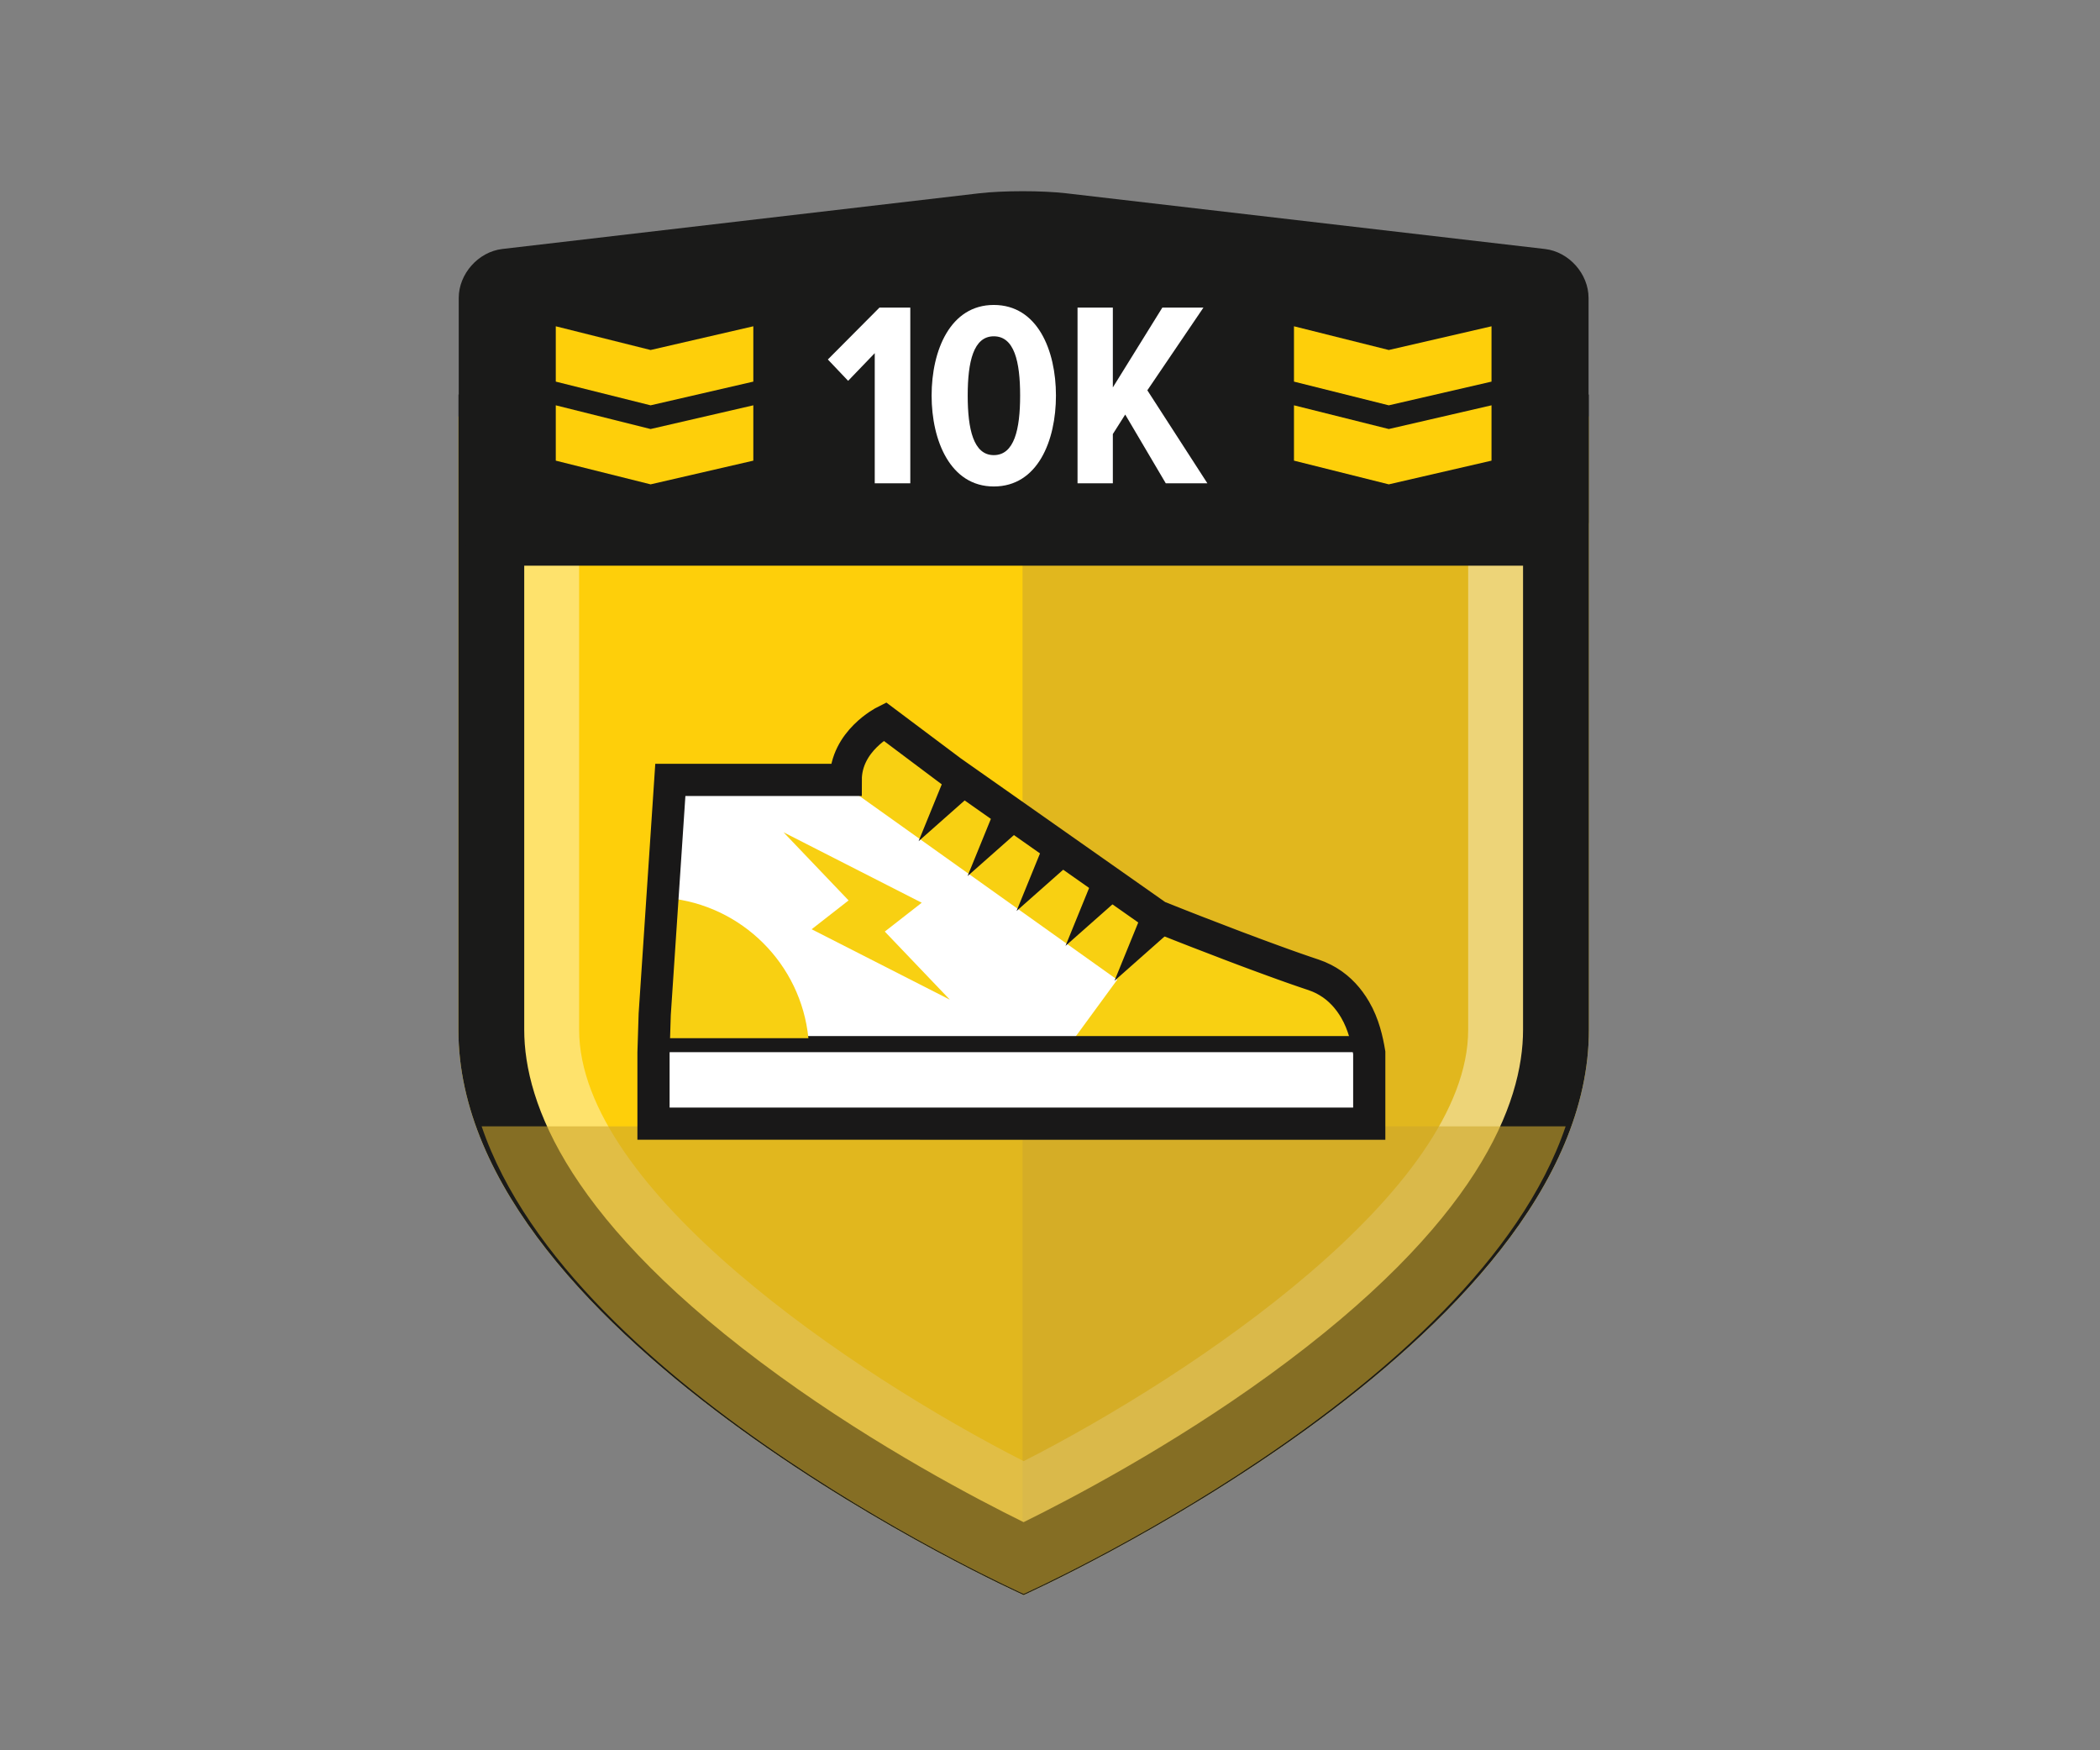 <?xml version="1.0" encoding="utf-8"?>
<!-- Generator: Adobe Illustrator 16.0.0, SVG Export Plug-In . SVG Version: 6.00 Build 0)  -->
<!DOCTYPE svg PUBLIC "-//W3C//DTD SVG 1.1//EN" "http://www.w3.org/Graphics/SVG/1.1/DTD/svg11.dtd">
<svg version="1.1" id="Layer_1" xmlns="http://www.w3.org/2000/svg" xmlns:xlink="http://www.w3.org/1999/xlink" x="0px" y="0px"
	 width="240px" height="200px" viewBox="0 0 240 200" enable-background="new 0 0 240 200" xml:space="preserve">
<rect x="0" y="0" width="240" height="200" fill="#808080" stroke="none"/>
<path fill="#FECF0A" d="M52.388,47.584v20.302v49.78c0,35.679,64.601,64.602,64.601,64.602s64.6-28.923,64.6-64.602v-49.78V47.584
	H52.388z"/>
<g opacity="0.6">
	<g>
		<defs>
			<rect id="SVGID_1_" x="116.864" y="48.87" width="60.024" height="127.57"/>
		</defs>
		<clipPath id="SVGID_2_">
			<use xlink:href="#SVGID_1_"  overflow="visible"/>
		</clipPath>
		<path clip-path="url(#SVGID_2_)" fill="#CDA72C" d="M116.992,176.441c5.59-2.753,17.62-9.048,29.468-17.652
			c9.19-6.674,16.454-13.391,21.588-19.967c5.866-7.513,8.841-14.722,8.841-21.426V70.172V48.867h-60.025v127.511
			C116.906,176.398,116.951,176.422,116.992,176.441"/>
	</g>
</g>
<g opacity="0.4">
	<g>
		<defs>
			<rect id="SVGID_3_" x="52.388" y="45.07" width="129.201" height="137.199"/>
		</defs>
		<clipPath id="SVGID_4_">
			<use xlink:href="#SVGID_3_"  overflow="visible"/>
		</clipPath>
		<path clip-path="url(#SVGID_4_)" fill="#FFFFFF" d="M167.791,58.872v9.014v49.781c0,18.229-31.246,39.336-50.802,49.295
			c-19.566-9.964-50.804-31.068-50.804-49.295V67.886v-9.014H167.791 M181.589,45.075H52.388v22.811v49.781
			c0,35.677,64.601,64.601,64.601,64.601s64.6-28.924,64.6-64.601V67.886V45.075z"/>
	</g>
</g>
<path fill="#1A1A19" d="M174.063,52.6v15.286v49.781c0,8.39-5.03,22.042-28.997,39.445c-11.291,8.198-22.754,14.197-28.081,16.821
	c-5.288-2.603-16.619-8.528-27.885-16.684c-24.124-17.462-29.188-31.164-29.188-39.583V67.886V52.6H174.063 M181.589,45.075H52.388
	v22.811v49.781c0,35.677,64.601,64.601,64.601,64.601s64.6-28.924,64.6-64.601V67.886V45.075z"/>
<path fill="#1A1A19" d="M57.409,28.451c-2.741,0.319-4.983,2.84-4.983,5.599v25.574c0,2.76,2.258,5.018,5.017,5.018h119.09
	c2.76,0,5.017-2.258,5.017-5.018V34.05c0-2.759-2.241-5.278-4.983-5.597l-54.713-6.366c-2.742-0.319-7.226-0.318-9.967,0.002
	L57.409,28.451z"/>
<g opacity="0.6">
	<g>
		<defs>
			<rect id="SVGID_5_" x="55.046" y="128.71" width="123.886" height="53.43"/>
		</defs>
		<clipPath id="SVGID_6_">
			<use xlink:href="#SVGID_5_"  overflow="visible"/>
		</clipPath>
		<path clip-path="url(#SVGID_6_)" fill="#CDA72C" d="M55.046,128.705c10.273,30.301,61.943,53.435,61.943,53.435
			s51.669-23.134,61.942-53.435H55.046z"/>
	</g>
</g>
<path fill="#FFFFFF" d="M74.686,120.297l0.138-4.397l0.873-13.101l0.319-4.773l0.445-6.681l0.148-2.228h20.045
	c0-4.455,4.454-6.682,4.454-6.682l1.96,1.47l1.604,1.203l0.712,0.534l3.341,2.505l22.97,16.145l0.593,0.416
	c0,0,0.495,0.197,1.341,0.531c0.003,0.001,0.006,0.002,0.009,0.003c0.046,0.019,0.093,0.037,0.142,0.057
	c0.021,0.008,0.041,0.017,0.063,0.024c0.045,0.019,0.09,0.036,0.137,0.054c0.012,0.006,0.024,0.01,0.036,0.015
	c0.052,0.02,0.103,0.041,0.155,0.061c0.018,0.008,0.037,0.016,0.055,0.022c0.051,0.02,0.104,0.04,0.156,0.061
	c0.009,0.005,0.018,0.008,0.027,0.012c0.084,0.033,0.17,0.066,0.257,0.101c0.048,0.019,0.096,0.038,0.146,0.058
	c0.047,0.018,0.094,0.036,0.142,0.056c0.03,0.011,0.059,0.022,0.09,0.034c0.052,0.021,0.104,0.041,0.157,0.063
	c0.029,0.011,0.057,0.021,0.084,0.033c0.049,0.019,0.099,0.038,0.147,0.057c0.039,0.016,0.077,0.03,0.116,0.046
	c0.048,0.02,0.098,0.038,0.146,0.058c0.03,0.012,0.062,0.023,0.093,0.035c0.057,0.022,0.114,0.046,0.173,0.068
	c0.041,0.016,0.083,0.032,0.124,0.048c0.039,0.016,0.078,0.031,0.118,0.046c0.072,0.028,0.146,0.058,0.22,0.086
	c0.017,0.007,0.033,0.013,0.049,0.02c0.076,0.029,0.153,0.059,0.231,0.09c0.023,0.009,0.048,0.018,0.072,0.027
	c0.058,0.022,0.117,0.046,0.176,0.069c0.059,0.022,0.117,0.044,0.176,0.067c1.018,0.395,2.141,0.827,3.314,1.274
	c0.002,0.001,0.004,0.002,0.006,0.003c0.119,0.045,0.237,0.09,0.356,0.135h0.001c0.113,0.043,0.227,0.086,0.34,0.13
	c0.019,0.006,0.036,0.013,0.055,0.021c0.106,0.04,0.214,0.08,0.32,0.121c0.01,0.004,0.021,0.006,0.029,0.011
	c0.117,0.044,0.234,0.088,0.352,0.132c0,0.001,0.002,0.002,0.004,0.002c0.117,0.044,0.234,0.089,0.352,0.133
	c0.011,0.004,0.021,0.008,0.033,0.012c0.107,0.041,0.216,0.081,0.324,0.122c0.019,0.008,0.037,0.015,0.056,0.021
	c0.104,0.039,0.211,0.078,0.315,0.117c0.019,0.007,0.037,0.014,0.056,0.021c0.103,0.039,0.206,0.077,0.309,0.115
	c0.022,0.009,0.046,0.017,0.067,0.025c0.104,0.038,0.205,0.076,0.307,0.114c0.021,0.008,0.043,0.016,0.064,0.023
	c0.098,0.036,0.195,0.073,0.293,0.108c0.029,0.012,0.058,0.021,0.088,0.032c0.094,0.035,0.189,0.07,0.283,0.105
	c0.027,0.01,0.056,0.02,0.084,0.03c0.095,0.035,0.188,0.069,0.283,0.104c0.029,0.011,0.06,0.022,0.09,0.033
	c0.093,0.034,0.186,0.067,0.279,0.102c0.028,0.011,0.059,0.021,0.088,0.032c0.092,0.034,0.184,0.066,0.275,0.102
	c0.031,0.011,0.063,0.021,0.094,0.033c0.088,0.032,0.174,0.063,0.262,0.096c0.035,0.013,0.07,0.025,0.105,0.037
	c0.086,0.032,0.172,0.063,0.258,0.094c0.034,0.013,0.069,0.024,0.104,0.037c0.087,0.031,0.174,0.063,0.261,0.095
	c0.033,0.011,0.065,0.022,0.099,0.035c0.08,0.028,0.159,0.057,0.238,0.085c0.042,0.015,0.083,0.029,0.124,0.045
	c0.08,0.028,0.158,0.056,0.237,0.084c0.037,0.013,0.074,0.027,0.111,0.04c0.088,0.03,0.178,0.062,0.265,0.093
	c0.026,0.01,0.054,0.02,0.08,0.029c0.084,0.029,0.166,0.058,0.249,0.087c0.035,0.012,0.068,0.024,0.104,0.036
	c0.071,0.025,0.143,0.05,0.213,0.075c0.043,0.015,0.088,0.029,0.131,0.044c0.073,0.026,0.146,0.052,0.219,0.076
	c0.037,0.014,0.076,0.027,0.113,0.04c0.069,0.024,0.139,0.048,0.207,0.071c0.043,0.015,0.086,0.029,0.129,0.044
	c0.064,0.022,0.127,0.044,0.191,0.065c0.044,0.016,0.088,0.03,0.132,0.045c0.065,0.022,0.13,0.045,0.195,0.066
	c0.042,0.014,0.084,0.028,0.125,0.042c0.104,0.035,0.209,0.07,0.312,0.104c0.203,0.068,0.401,0.142,0.592,0.222
	c0.005,0.002,0.008,0.003,0.011,0.004c0.188,0.079,0.37,0.164,0.547,0.253c0.006,0.004,0.013,0.007,0.019,0.01
	c0.174,0.089,0.342,0.183,0.504,0.28c0.009,0.005,0.017,0.009,0.024,0.015c0.161,0.097,0.315,0.199,0.466,0.305
	c0.01,0.007,0.02,0.013,0.028,0.02c0.147,0.105,0.291,0.215,0.429,0.327c0.01,0.009,0.021,0.017,0.031,0.025
	c0.137,0.112,0.27,0.229,0.396,0.348c0.01,0.009,0.021,0.019,0.029,0.028c0.127,0.119,0.249,0.242,0.367,0.367
	c0.01,0.01,0.02,0.02,0.028,0.029c0.118,0.127,0.23,0.256,0.341,0.388c0.008,0.009,0.016,0.018,0.023,0.027
	c0.109,0.134,0.215,0.269,0.316,0.405c0.006,0.009,0.012,0.018,0.02,0.025c0.102,0.14,0.199,0.281,0.293,0.424
	c0.004,0.006,0.009,0.013,0.014,0.019c0.095,0.146,0.186,0.293,0.273,0.442c0.002,0.004,0.004,0.007,0.006,0.01
	c0.992,1.69,1.388,3.539,1.621,4.936v8.1H74.686V120.297z"/>
<path fill="#F8D012" d="M134.137,116.549l-37.17-26.486l3.859-6.159l9.966,7.833l23.361,15.825l0.64,0.433
	c0,0,2.438,0.944,5.773,2.193l0.008,0.027L134.137,116.549z"/>
<path fill="#F8D012" d="M132.307,105.635c0.483,0.193,11.269,4.497,17.799,6.674c3.301,1.101,4.969,3.829,5.813,6.311h-33.118
	L132.307,105.635z"/>
<polygon fill="#191818" points="110.929,90.86 104.981,96.122 107.979,88.768 "/>
<polygon fill="#191818" points="116.526,94.848 110.578,100.109 113.576,92.756 "/>
<line fill="none" stroke="#191818" stroke-width="1.839" stroke-miterlimit="10" x1="155.92" y1="119.309" x2="74.686" y2="119.309"/>
<polygon fill="#191818" points="122.123,98.835 116.175,104.098 119.173,96.743 "/>
<polygon fill="#191818" points="127.721,102.822 121.771,108.085 124.77,100.73 "/>
<polygon fill="#191818" points="133.316,106.811 127.369,112.072 130.367,104.719 "/>
<polygon fill="#F8D012" points="89.547,95.104 105.341,103.154 101.12,106.448 108.554,114.231 92.76,106.183 96.981,102.888 "/>
<path fill="#F8D012" d="M76.269,102.613l-0.942,16.019H92.39C91.543,110.146,84.769,103.408,76.269,102.613"/>
<path fill="none" stroke="#191818" stroke-width="3.679" stroke-miterlimit="10" d="M74.686,120.297l0.138-4.397l0.873-13.101
	l0.319-4.773l0.445-6.681l0.148-2.228h20.045c0-4.455,4.454-6.682,4.454-6.682l1.96,1.47l1.604,1.203l0.712,0.534l3.341,2.505
	l22.97,16.145l0.593,0.416c0,0,0.495,0.197,1.341,0.531c0.003,0.001,0.006,0.002,0.009,0.003c0.046,0.019,0.093,0.037,0.142,0.057
	c0.021,0.008,0.041,0.017,0.063,0.024c0.045,0.019,0.09,0.036,0.137,0.054c0.012,0.006,0.024,0.01,0.036,0.015
	c0.052,0.02,0.103,0.041,0.155,0.061c0.018,0.008,0.037,0.016,0.055,0.022c0.051,0.02,0.104,0.04,0.156,0.061
	c0.009,0.005,0.018,0.008,0.027,0.012c0.084,0.033,0.17,0.066,0.257,0.101c0.048,0.019,0.096,0.038,0.146,0.058
	c0.047,0.018,0.094,0.036,0.142,0.056c0.03,0.011,0.059,0.022,0.09,0.034c0.052,0.021,0.104,0.041,0.157,0.063
	c0.029,0.011,0.057,0.021,0.084,0.033c0.049,0.019,0.099,0.038,0.147,0.057c0.039,0.016,0.077,0.03,0.116,0.046
	c0.048,0.02,0.098,0.038,0.146,0.058c0.03,0.012,0.062,0.023,0.093,0.035c0.057,0.022,0.114,0.046,0.173,0.068
	c0.041,0.016,0.083,0.032,0.124,0.048c0.039,0.016,0.078,0.031,0.118,0.046c0.072,0.028,0.146,0.058,0.22,0.086
	c0.017,0.007,0.033,0.013,0.049,0.02c0.076,0.029,0.153,0.059,0.231,0.09c0.023,0.009,0.048,0.018,0.072,0.027
	c0.058,0.022,0.117,0.046,0.176,0.069c0.059,0.022,0.117,0.044,0.176,0.067c1.018,0.395,2.141,0.827,3.314,1.274
	c0.002,0.001,0.004,0.002,0.006,0.003c0.119,0.045,0.237,0.09,0.356,0.135h0.001c0.113,0.043,0.227,0.086,0.34,0.13
	c0.019,0.006,0.036,0.013,0.055,0.021c0.106,0.04,0.214,0.08,0.32,0.121c0.01,0.004,0.021,0.006,0.029,0.011
	c0.117,0.044,0.234,0.088,0.352,0.132c0,0.001,0.002,0.002,0.004,0.002c0.117,0.044,0.234,0.089,0.352,0.133
	c0.011,0.004,0.021,0.008,0.033,0.012c0.107,0.041,0.216,0.081,0.324,0.122c0.019,0.008,0.037,0.015,0.056,0.021
	c0.104,0.039,0.211,0.078,0.315,0.117c0.019,0.007,0.037,0.014,0.056,0.021c0.103,0.039,0.206,0.077,0.309,0.115
	c0.022,0.009,0.046,0.017,0.067,0.025c0.104,0.038,0.205,0.076,0.307,0.114c0.021,0.008,0.043,0.016,0.064,0.023
	c0.098,0.036,0.195,0.073,0.293,0.108c0.029,0.012,0.058,0.021,0.088,0.032c0.094,0.035,0.189,0.07,0.283,0.105
	c0.027,0.01,0.056,0.02,0.084,0.03c0.095,0.035,0.188,0.069,0.283,0.104c0.029,0.011,0.06,0.022,0.09,0.033
	c0.093,0.034,0.186,0.067,0.279,0.102c0.028,0.011,0.059,0.021,0.088,0.032c0.092,0.034,0.184,0.066,0.275,0.102
	c0.031,0.011,0.063,0.021,0.094,0.033c0.088,0.032,0.174,0.063,0.262,0.096c0.035,0.013,0.07,0.025,0.105,0.037
	c0.086,0.032,0.172,0.063,0.258,0.094c0.034,0.013,0.069,0.024,0.104,0.037c0.087,0.031,0.174,0.063,0.261,0.095
	c0.033,0.011,0.065,0.022,0.099,0.035c0.08,0.028,0.159,0.057,0.238,0.085c0.042,0.015,0.083,0.029,0.124,0.045
	c0.08,0.028,0.158,0.056,0.237,0.084c0.037,0.013,0.074,0.027,0.111,0.04c0.088,0.03,0.178,0.062,0.265,0.093
	c0.026,0.01,0.054,0.02,0.08,0.029c0.084,0.029,0.166,0.058,0.249,0.087c0.035,0.012,0.068,0.024,0.104,0.036
	c0.071,0.025,0.143,0.05,0.213,0.075c0.043,0.015,0.088,0.029,0.131,0.044c0.073,0.026,0.146,0.052,0.219,0.076
	c0.037,0.014,0.076,0.027,0.113,0.04c0.069,0.024,0.139,0.048,0.207,0.071c0.043,0.015,0.086,0.029,0.129,0.044
	c0.064,0.022,0.127,0.044,0.191,0.065c0.044,0.016,0.088,0.03,0.132,0.045c0.065,0.022,0.13,0.045,0.195,0.066
	c0.042,0.014,0.084,0.028,0.125,0.042c0.104,0.035,0.209,0.07,0.312,0.104c0.203,0.068,0.401,0.142,0.592,0.222
	c0.005,0.002,0.008,0.003,0.011,0.004c0.188,0.079,0.37,0.164,0.547,0.253c0.006,0.004,0.013,0.007,0.019,0.01
	c0.174,0.089,0.342,0.183,0.504,0.28c0.009,0.005,0.017,0.009,0.024,0.015c0.161,0.097,0.315,0.199,0.466,0.305
	c0.01,0.007,0.02,0.013,0.028,0.02c0.147,0.105,0.291,0.215,0.429,0.327c0.01,0.009,0.021,0.017,0.031,0.025
	c0.137,0.112,0.27,0.229,0.396,0.348c0.01,0.009,0.021,0.019,0.029,0.028c0.127,0.119,0.249,0.242,0.367,0.367
	c0.01,0.01,0.02,0.02,0.028,0.029c0.118,0.127,0.23,0.256,0.341,0.388c0.008,0.009,0.016,0.018,0.023,0.027
	c0.109,0.134,0.215,0.269,0.316,0.405c0.006,0.009,0.012,0.018,0.02,0.025c0.102,0.14,0.199,0.281,0.293,0.424
	c0.004,0.006,0.009,0.013,0.014,0.019c0.095,0.146,0.186,0.293,0.273,0.442c0.002,0.004,0.004,0.007,0.006,0.01
	c0.992,1.69,1.388,3.539,1.621,4.936v8.1H74.686V120.297z"/>
<polygon fill="#FFFFFF" points="99.97,55.227 99.97,40.354 96.929,43.516 94.611,41.077 100.512,35.146 104.034,35.146 
	104.034,55.227 "/>
<path fill="#FFFFFF" d="M106.47,45.202c0-5.179,2.138-10.356,7.105-10.356c4.998,0,7.105,5.177,7.105,10.356
	c0,5.147-2.077,10.386-7.105,10.386C108.608,55.588,106.47,50.35,106.47,45.202 M116.586,45.202c0-3.884-0.663-6.774-3.011-6.774
	c-2.318,0-2.98,2.891-2.98,6.774c0,3.854,0.662,6.804,2.98,6.804C115.923,52.006,116.586,49.056,116.586,45.202"/>
<polygon fill="#FFFFFF" points="133.232,55.227 128.596,47.369 127.182,49.598 127.182,55.227 123.147,55.227 123.147,35.146 
	127.182,35.146 127.182,44.269 132.84,35.146 137.537,35.146 131.125,44.6 137.988,55.227 "/>
<polygon fill="#FECF0A" points="86.094,43.606 74.354,46.315 63.518,43.606 63.518,37.284 74.354,39.994 86.094,37.284 "/>
<polygon fill="#FECF0A" points="86.094,52.637 74.354,55.346 63.518,52.637 63.518,46.314 74.354,49.024 86.094,46.314 "/>
<polygon fill="#FECF0A" points="170.459,43.606 158.719,46.315 147.883,43.606 147.883,37.284 158.719,39.994 170.459,37.284 "/>
<polygon fill="#FECF0A" points="170.459,52.637 158.719,55.346 147.883,52.637 147.883,46.314 158.719,49.024 170.459,46.314 "/>
</svg>
